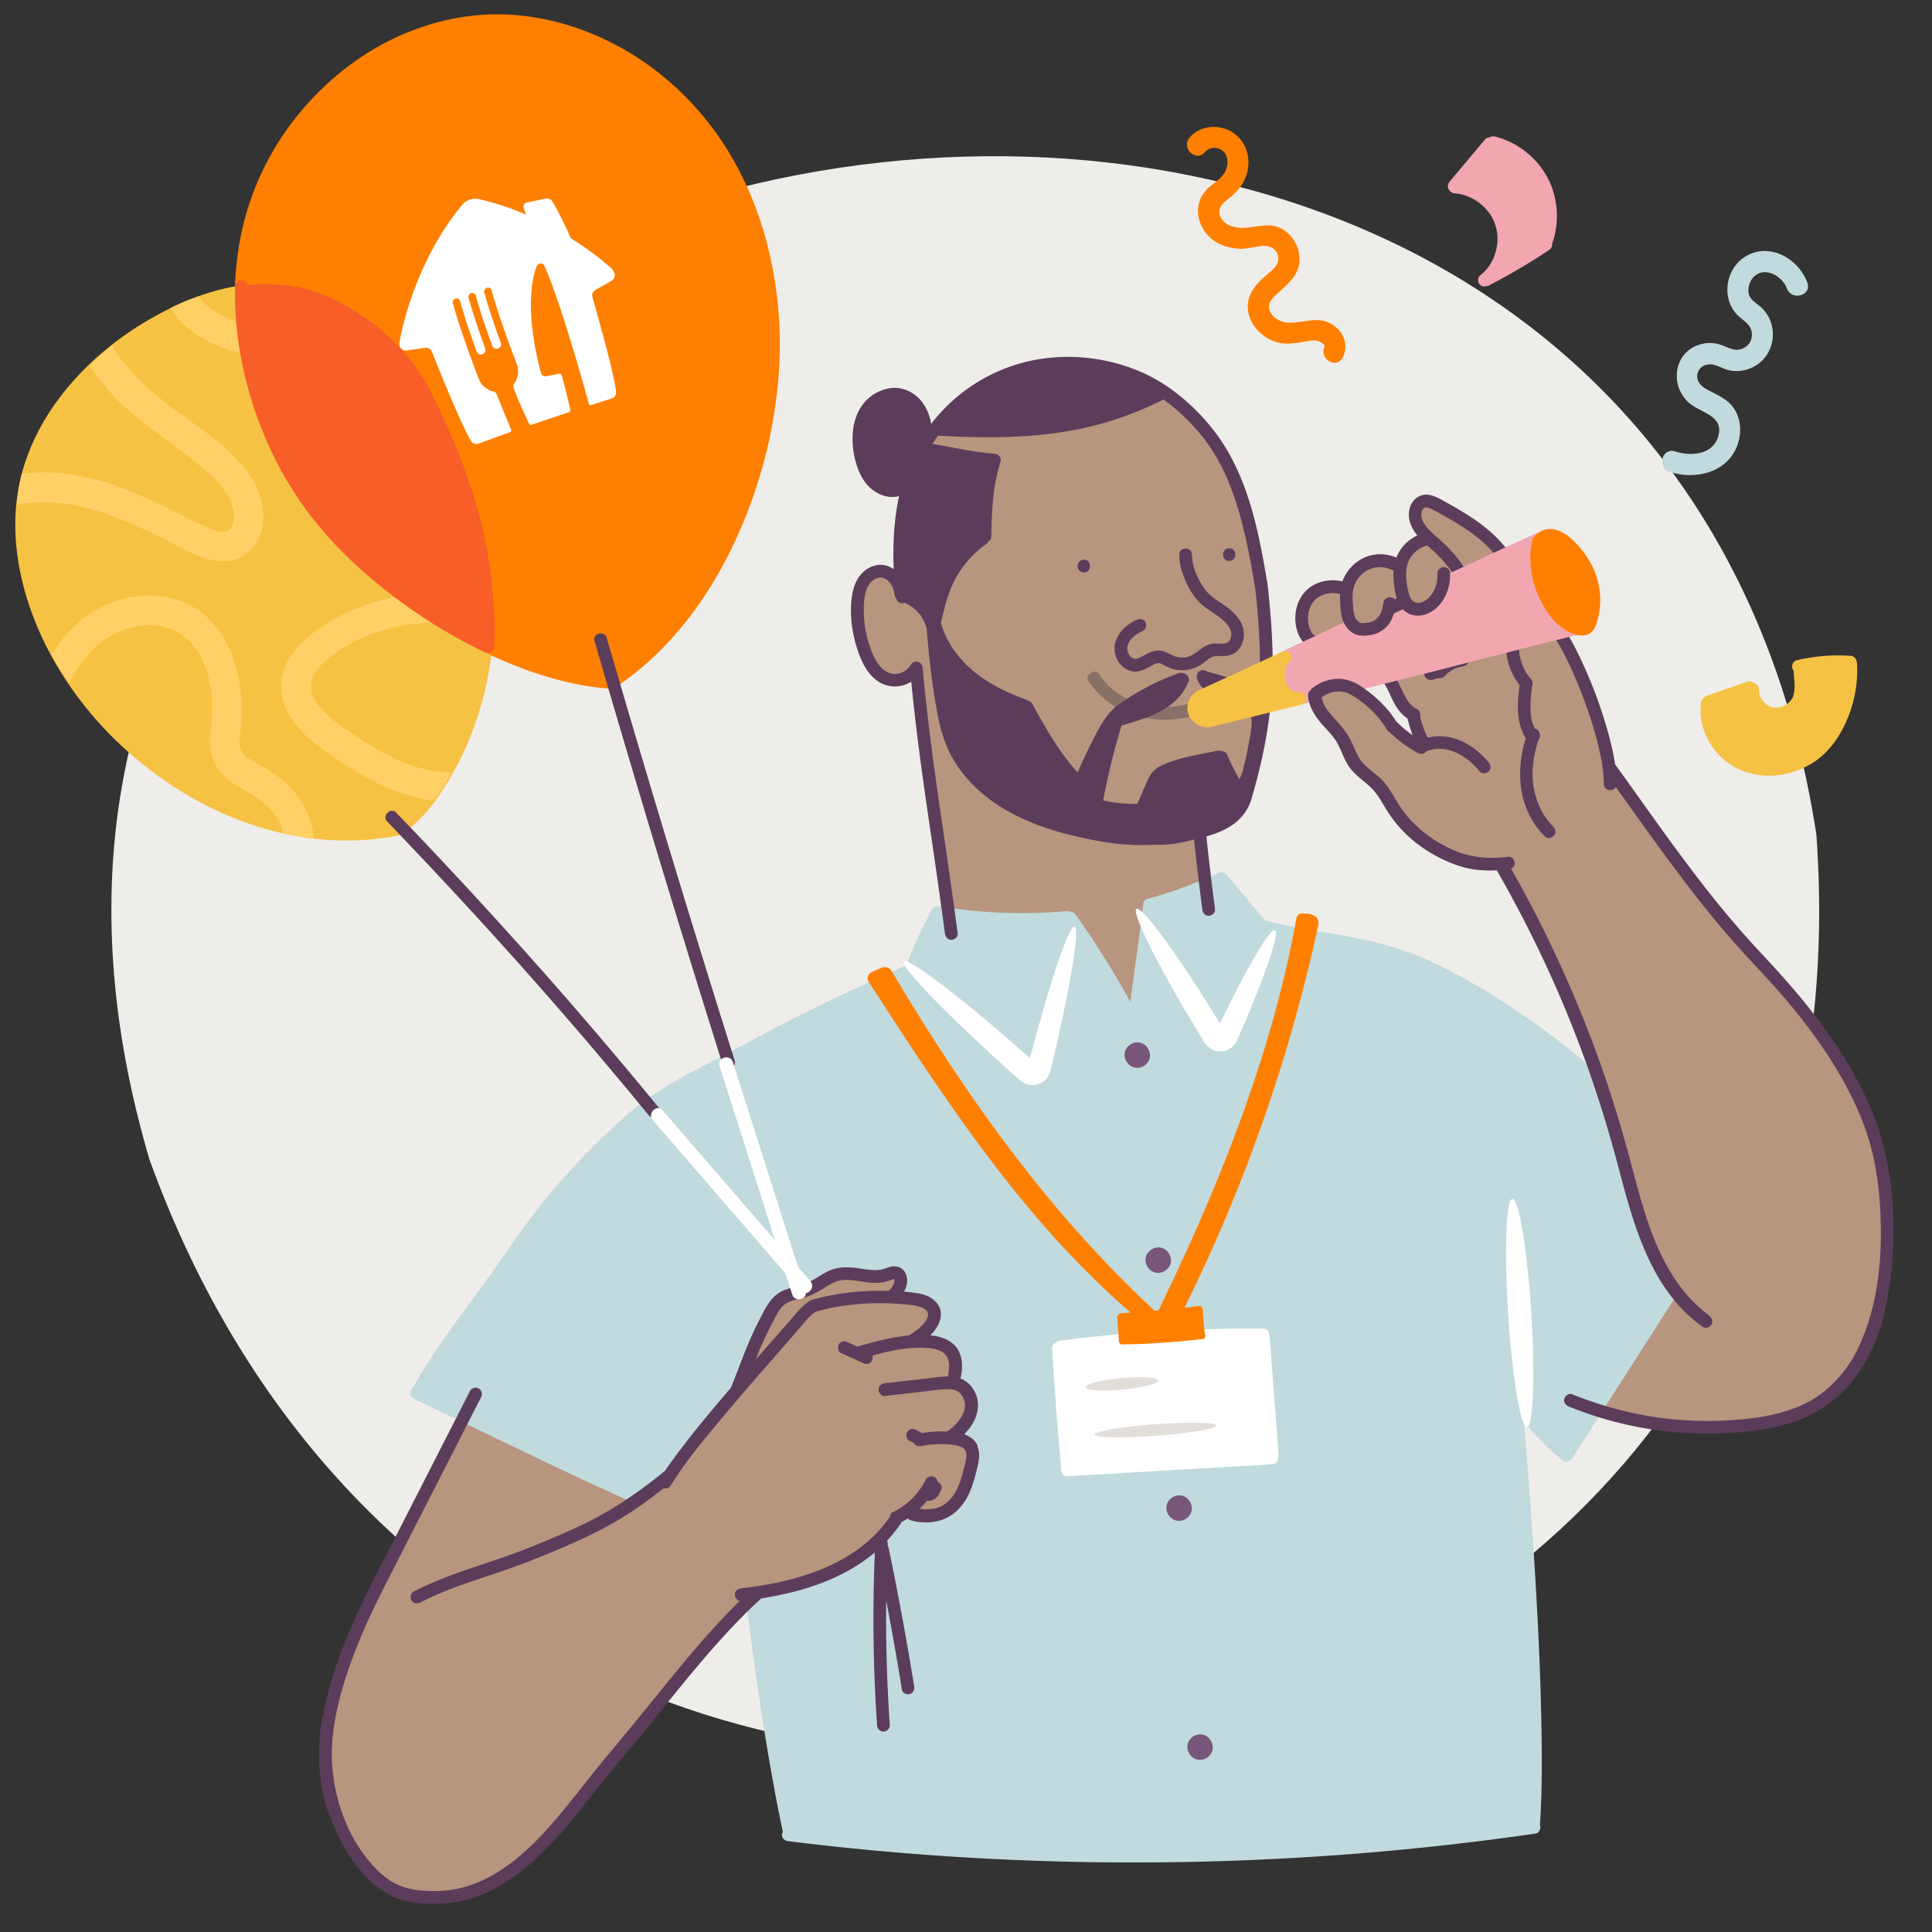 <svg xmlns="http://www.w3.org/2000/svg" viewBox="0 0 200 200"><rect x="0" y="0" width="200" height="200" fill="#333333" stroke="none"/><defs><style>.cls-1{fill:none}.cls-2{fill:#f2a6b0}.cls-3{fill:#f6c243}.cls-5{fill:#fff}.cls-6{fill:#ffd066}.cls-8{fill:#ff8000}.cls-9{fill:#c1dade}.cls-10{fill:#b7957e}.cls-11{fill:#e2ded9}.cls-13{fill:#5b3d5b}.cls-14{fill:#78577a}</style></defs><path d="M15.48 120.05c35.91 99.32 180.14 71.7 172.55-33.66C170.51-27.8-17.88 7.22 15.48 120.05Z" style="fill:#efedea" id="BG_Strong"/><g id="Illustrations"><g id="Confetti"><path class="cls-2" d="M160.76 19.69a8.547 8.547 0 0 0-3.29-4.33c-.83-.57-1.76-.99-2.74-1.23-.22-.05-.4 0-.54.1-.17 0-.34.06-.45.19l-3.67 4.38c-.21.25-.26.61-.05.87.11.2.33.33.58.35 1.43.1 2.86.96 3.67 2.18.85 1.3.96 2.85.42 4.3-.29.79-.81 1.5-1.49 2.04-.28.23-.23.7 0 .93.19.19.44.22.67.15.09 0 .19-.03.28-.08 2.13-1.1 4.2-2.32 6.2-3.65.22-.15.35-.4.32-.65.64-1.77.67-3.77.07-5.55Z"/><path class="cls-3" d="M192.2 68.56v-.01c0-.21-.1-.38-.24-.5a.6.6 0 0 0-.41-.16c-1.86-.13-3.74.03-5.55.46-.35.08-.55.48-.46.81.02.09.06.16.12.23.07.87.23 1.81-.02 2.66-.14.47-.69.95-1.18 1.11-.07.02-.15.05-.23.06-.04.01-.08.02-.13.03h-.03c-.09 0-.18.01-.27 0h-.14.03-.06a2.68 2.68 0 0 1-.27-.07c-.01 0-.1-.04-.12-.04-.08-.04-.15-.07-.22-.12-.02-.01-.21-.14-.15-.09-.3-.23-.43-.41-.6-.72-.14-.26-.2-.54-.19-.87 0-.32-.25-.6-.56-.65-.16-.14-.39-.22-.6-.14l-4.27 1.49c-.16.05-.29.16-.37.29-.09.08-.16.18-.18.3-.27 1.85.31 3.64 1.47 5.1s2.9 2.33 4.76 2.53c1.86.2 3.88-.33 5.46-1.38 1.38-.92 2.41-2.27 3.13-3.75.99-2.03 1.46-4.31 1.31-6.56Z"/><path class="cls-8" d="M124.73 15.75c.44-.5 1.1-.59 1.69-.24.68.4.76 1.28.53 1.97-.28.86-1.01 1.24-1.66 1.79-.65.55-1.07 1.17-1.22 1.98-.27 1.48.53 3.02 1.78 3.79.72.44 1.56.66 2.4.71.94.06 1.83-.32 2.74-.29.73.02 1.38.58 1.35 1.36s-.82 1.28-1.33 1.73c-1.1.96-2.06 2.11-1.81 3.67.25 1.57 1.58 2.85 3.09 3.24.88.23 1.76.07 2.65-.07.46-.07 1.04-.24 1.51-.09.14.04.78.35.66.59-.62 1.26 1.27 2.38 1.89 1.11.62-1.27.13-2.64-1.07-3.4-1.59-1.01-3.07-.05-4.75-.21-.7-.07-1.45-.52-1.73-1.19-.3-.71.18-1.25.67-1.71 1.01-.95 2.18-1.77 2.38-3.25.17-1.32-.49-2.71-1.6-3.43-1.48-.96-2.9-.16-4.49-.23-.77-.04-1.6-.29-2-1.01-.49-.88.03-1.43.71-1.95 1.14-.88 1.95-1.93 2.1-3.41.16-1.57-.61-3.1-2.07-3.75-1.35-.6-2.99-.37-3.99.76-.93 1.06.61 2.61 1.55 1.55Z"/><path class="cls-9" d="M172.8 48.84c2.59.85 5.87.16 6.99-2.58.47-1.15.49-2.5-.08-3.62-.65-1.28-1.87-1.7-3.05-2.35-.62-.34-1.13-.9-.92-1.67.2-.72.97-1.03 1.65-.86s1.24.56 1.95.63 1.37-.04 1.99-.32c2.49-1.12 2.96-4.51.92-6.31-.52-.46-1.16-.76-1.25-1.51-.07-.59.18-1.26.62-1.66 1.14-1.04 2.92.04 3.36 1.27.47 1.32 2.59.75 2.12-.58-.89-2.5-3.93-4.25-6.41-2.73-2.18 1.33-2.56 4.63-.59 6.29.56.47 1.16.82 1.25 1.62.08.73-.3 1.37-.99 1.64-.76.3-1.36-.09-2.07-.35s-1.39-.32-2.1-.15c-3.14.74-3.46 4.79-.9 6.43 1.31.83 3.21 1.23 2.55 3.24-.61 1.85-2.87 1.97-4.44 1.46-1.35-.44-1.92 1.68-.58 2.12Z"/></g><g id="Layer_8"><path class="cls-10" d="M117.1 105.29s-4.54-7.58-4.62-7.78-1.7-2.46-1.7-2.46l-8.33.05-4.53-.58-1.35-11.95-1.52-11.31-.43-1.8s-1.77 1.38-2.72.82c-.96-.56-2.57-2.58-2.84-4.44s-.28-2.75 0-4.17-.21-1.67 1.13-2.27c1.34-.6 2.13.18 2.13.18s.65 1.63.82 1.31 3.63 2.83 3.63 2.83 1.42-4.02 1.92-4.74c.49-.72 1.78-2.36 2.31-2.65s.98-.58.98-.58.3-4.99.47-5.81c.17-.82.5-2.22.5-2.22l-.49-.7-5.25-.32-1.48-.51 1.12-1.71s4.24 1.03 5.45.47 6.12-.26 7.16-.62 6.16-1.53 7.64-2.11 3.6-1.52 3.6-1.52 1.73 1.3 2.59 2.2c.86.9 3.9 4.98 4.63 7.05.73 2.06 1.94 7.11 2.37 9.64.43 2.53.79 8.84.79 8.84s-3.68 1.97-4.88 2.67c-1.2.7-2.22.84-2.52 1.42s-.15 1.72.63 1.91 4.86-.65 5.02-.72 1.5-.21 1.5-.21-1.5 5.47-1.5 6.54-.36 2.35-.36 2.35-1.3-.81-1.66-1.68-.82-2.31-.82-2.31-2.72.41-3.49.62-2.02.39-2.71 1.03-.96 1.51-1.29 2.08-.48 1.75-1.57 1.74-3.88-.49-3.88-.49.78-4.23.82-4.42 1.01-3.72 1.01-3.72 1.74-1.45 2.94-1.51 3.53-1.77 3.76-2.19.53-1.46.35-1.34-2.43.82-3.68 1.49-3.83 2.22-4.24 2.95-2.35 5.43-2.35 5.43l-.73.71s-3.51-4.94-4.13-5.79c-.62-.85-1.01-2.12-1.62-2.18s-6.11-4-7.19-5.32-1.86-2.12-1.86-2.12.75 8.46 1.11 9.85c.36 1.39 2.48 5.45 3.7 6.13s5.66 3.75 8.18 4.22 7.15 1.52 9.56 1.42c2.42-.11 5.16-.69 5.16-.69l.49 5.27-5.84 2.12-1.89 11.61ZM47.91 146.9s-6.57 12.79-8.1 15.86c-1.53 3.07-4.76 10.73-5.59 14.39s-.45 7.77.36 9.91c.81 2.14 2.42 5.53 3.83 6.74 1.41 1.22 4.32 3.34 7.75 2.52 3.43-.82 5.45-.64 9.07-4.58s7.69-8.94 10.32-12.16c2.63-3.23 9.11-10.93 9.95-11.79.84-.87 2.43-2.33 2.43-2.33s5.11-1.22 7.5-2.43c2.39-1.21 3.67-2.06 5.2-3.27 1.53-1.21 2-2.74 3.05-2.87 1.05-.13 2.83.16 3.98-.41s1.95-1.62 2.44-3.03c.49-1.41 1.02-2.69.59-3.35-.44-.66-1.95-1.23-1.95-1.23s1.01-1.08 1.47-2.16c.46-1.08.59-1.07.25-2.04-.33-.97-1.88-1.52-1.88-1.52s.45-1.57.11-2.56-.63-1.57-1.58-1.63c-.95-.07-2.43-.27-2.11-.49s1.27-.41 1.53-1.56c.27-1.15.43-2.26-.34-2.42s-3.65-.49-3.65-.49.83-.95.73-1.58c-.1-.63-.24-1.03-.67-.91s-2.68.35-3.68.24-2.28.07-3.5.75-3.35 1.43-4.14 1.75-1.32 1.03-1.98 2.53-2.75 7.3-3.83 8.3-5.67 6.57-6.08 7.3-3.16 2.76-3.16 2.76l-14.68-6.89c-.19-.09-3.6-1.36-3.6-1.36ZM155.54 57.35s-2.16-2.38-3.66-3.3c-1.5-.92-2.45-1.86-3.49-2-1.03-.15-1.96-.14-1.87.9s.05 1.21.66 2.01l.62.8s-1.63.43-2.12 1.28c-.5.85-.87 1.38-1.54 1.2s-1.86-.59-3.31.45-1.29 1.83-1.29 1.83-1.08-.02-2.04.24-2.04.83-2.33 1.53c-.28.7-.56 1.62-.38 2.31s1.19 1.86 1.19 1.86l3.89-1.62s1.25.49 2.07.21 1.24-.78 1.63-1.45.63-.99.63-.99l1.1-.32s1.31 1.12 2.07.68 1.68-.48 1.89-1.39.35-1.98.35-1.98.27.66.94.24 2.55-1.31 3.1-1.44 1.87-1.05 1.87-1.05ZM143.69 70.19l5.78-1.53 7.11-1.64 5.05-1.15s2.13 4.08 2.76 5.81c.63 1.74 2.47 8.38 2.47 8.38s6.47 8.83 8.35 11.21c1.87 2.39 7.82 8.94 9.89 11.47s5.9 7.83 6.95 10.09c1.05 2.26 2.64 6.6 2.91 9.07.27 2.47.68 8.39 0 11.44-.68 3.05-1.93 6.89-3.09 8.36s-2.34 3.13-4.4 4c-2.06.87-4.74 1.39-8.19 2.04s-7.1-.48-8.83-.54-5.2-1.28-5.2-1.28l8.06-12.49s-2.59-3.76-3.36-6.85-2.57-8.93-3.27-11.37c-.7-2.44-3.58-10.29-5.05-13.5-1.47-3.21-4.92-9.94-5.05-10.18s-1.19-2.11-1.19-2.11-5.82-.23-8.2-2.6c-2.37-2.37-2.73-3.18-3.68-4.43s-2.67-2.06-3.44-3.73c-.78-1.67-1.89-3.69-2.77-4.65-.88-.96-1.01-1.7-1.01-1.7s.41-.91 2.07-.99 2.45.26 3.31 1.04c.85.77 1.88 1.2 2.56 2.35.68 1.15 1.99 2.16 2.46 2.42s.76-.12.76-.12-.87-2.13-.92-2.32-.25-.67-.61-.99-1.01-1.31-1.46-2.19-.76-1.34-.76-1.34Z"/></g><g id="Character"><path class="cls-9" d="M77.22 165.46v-.01.01zM173.43 133.09a.64.64 0 0 0-.57-.04c-.15-.35-.33-.77-.47-1-.27-.44-2.53-5.73-3.18-7.82-.65-2.09-3.18-12.3-3.18-12.3s-.01 0-.03-.02c0-.17-.06-.34-.19-.45-.9-.74-1.75-1.53-2.65-2.27-.89-.74-1.82-1.46-2.76-2.16a80.584 80.584 0 0 0-6.17-4.19c-2.02-1.24-4.1-2.41-6.27-3.39-2.4-1.09-4.9-1.82-7.48-2.33-3.17-.63-6.38-1.02-9.51-1.82l-4.03-4.79a.487.487 0 0 0-.24-.16.507.507 0 0 0-.4-.02c-.03.01-.05.02-.08.03-2.41 1.01-4.84 2.01-7.37 2.67h-.05c-.03 0-.06.02-.09.03a.57.57 0 0 0-.35.45l-.03.15c-.36 3.36-.9 6.7-1.32 10.05a89.677 89.677 0 0 0-5.66-9.02c-.16-.22-.41-.35-.67-.32a.485.485 0 0 0-.27-.05c-4.38.38-8.81.23-13.16-.5-.28-.05-.55.04-.71.26-.03.04-.07.08-.09.13-1 1.86-1.88 3.77-2.65 5.73-4.32 1.92-8.6 3.92-12.8 6.08-2.16 1.11-4.28 2.28-6.43 3.4-1.97 1.03-3.96 2.04-5.86 3.21-.87.53-1.72 1.1-2.53 1.72-.89.68-1.71 1.42-2.53 2.18-1.64 1.52-3.22 3.1-4.72 4.75-1.39 1.53-2.7 3.12-3.95 4.76-1.3 1.7-2.49 3.48-3.73 5.23-2.6 3.7-5.43 7.24-7.77 11.11-.29.48-.58.97-.86 1.47-.01.02-.03.03-.04.05-.17.29-.09.75.24.9 5.92 2.81 11.8 5.71 17.74 8.48 1.68.78 3.37 1.55 5.06 2.31.32.14.71.09.9-.24.09-.15.11-.35.05-.54l1.16-.86 2.29-2.27 5.99-7.46s.63-1.6 1.05-2.66c.43-1.06 2.46-5.25 3.15-6.5s2.32-.92 3.35-1.59c1.03-.68 1.75-1.02 2.84-1.41s4.02-.08 4.96-.02c.94.05 1.77-.21 1.87.34s-.49 1.46-.73 1.58.71.34 1.32.38 2.17.57 2.63.87.4.78.05 1.65c-.34.87-1.53 1.56-1.53 1.56s1.57.27 2.11.49.93.49 1.39 1.07c.47.59.08 3.12.08 3.12s.84.26.85.27.85.59 1.02 1.25c.18.66.09 1.37-.25 2.04-.34.67-1.47 2.16-1.47 2.16s1.7.55 1.86.79.07.69 0 1.52c-.07.84-.39 2.02-.94 3.26-.54 1.24-1.78 2.09-2.88 2.38-1.11.29-2.84-.41-2.84-.41s-.84.74-1.11.84c-.27.1-2.36 3.15-5.36 4.77-2.55 1.38-7.67 2.6-9.15 2.94a.607.607 0 0 0-.42-.16c-.32 0-.7.3-.66.66.81 6.58 1.74 13.16 2.94 19.68.28 1.52.58 3.03.9 4.54-.05.1-.09.21-.09.31 0 .39.3.61.66.66a291.187 291.187 0 0 0 60.48 1.15c5.64-.48 11.27-1.13 16.88-1.94.35-.05.55-.5.46-.81 0-.02-.01-.03-.02-.05.25-3.72.22-7.46.14-11.19-.1-4.77-.32-9.53-.61-14.29-.3-5.02-.66-10.04-1.08-15.05-.06-.77-.13-1.54-.2-2.32.54.56 1.3 1.31 1.93 1.87.74.65 1.63 1.57 2.16 2.13l-.11.17c-.19.3-.06.73.24.9.32.19.71.06.9-.24l8.47-13.24 2.39-3.74c.19-.3.06-.73-.24-.9Z"/><path class="cls-9" d="M162.46 150.07c-1.86-1.4-3.39-3.35-4.91-5.13-.23-.27-.69-.24-.93 0-.27.27-.23.66 0 .93 1.61 1.88 3.19 3.84 5.18 5.34.28.22.74.05.9-.24.2-.34.05-.69-.24-.9Z"/><path d="M122.91 72.9c-3.3.83-7.15-.08-9.08-3.06-.46-.71-1.6-.05-1.14.67 2.26 3.48 6.67 4.64 10.56 3.66.82-.21.47-1.48-.35-1.27Z" style="fill:#877166"/><path class="cls-13" d="M143.17 70.58c-.05-.07.02.03.04.05.03.05.06.09.09.14.05.08.11.17.16.26.11.18.2.37.29.56.18.39.35.78.56 1.16.39.73.94 1.45 1.72 1.8.31.14.72.1.9-.24.15-.29.1-.75-.24-.9-.09-.04-.18-.09-.26-.14-.03-.02-.07-.04-.1-.07-.1-.06.02.02-.03-.02-.13-.12-.26-.24-.38-.38-.03-.03-.09-.11-.03-.03l-.09-.12a4.6 4.6 0 0 1-.15-.23c-.1-.16-.2-.33-.28-.5-.4-.78-.71-1.58-1.26-2.28-.21-.27-.71-.24-.93 0-.27.29-.23.64 0 .93ZM156.11 57.02c-1.7-2.33-4.21-3.81-6.69-5.18-.71-.39-1.52-.84-2.35-.53-.6.22-1.02.76-1.16 1.39-.31 1.38.53 2.56 1.49 3.45.58.54 1.18 1.04 1.72 1.61.58.62 1.1 1.28 1.55 1.99.19.3.58.42.9.24.3-.17.43-.6.24-.9-.74-1.15-1.63-2.21-2.65-3.12-.45-.4-.91-.78-1.32-1.23-.17-.19-.32-.38-.45-.61-.05-.09-.11-.2-.15-.3-.02-.06-.04-.13-.06-.19 0-.02-.04-.21-.03-.09-.02-.11-.02-.23-.01-.34 0 .02.02-.2 0-.11s.03-.13.03-.11c.01-.05.03-.11.05-.16.04-.11-.07.12.03-.05 0 .01.11-.16.05-.09-.03.04.09-.09.12-.11-.09.07.02 0 .05-.02.11-.04-.14.02.05-.02.11-.02.2-.01.32.02.32.09.61.27.9.42 1.12.61 2.23 1.24 3.28 1.97 1.05.73 2.15 1.65 2.94 2.74.21.29.57.43.9.24.28-.16.45-.61.24-.9ZM148.43 70.33c.05-.02.06-.03 0 0 .04-.02.07-.03.11-.04.07-.02.15-.05.23-.06.04 0 .08-.02.12-.02-.13.02 0 0 .03 0 .14 0 .27 0 .4-.06.18-.08.31-.24.45-.38.05-.05.11-.09.16-.14.07-.06-.09.06-.01 0l.11-.08c.11-.08.23-.15.35-.22.06-.03.12-.06.19-.09.03-.01.07-.04.09-.04-.05 0-.09.04-.01 0 .14-.05.28-.1.42-.14.07-.02.13-.03.2-.05.05 0 .27-.04.11-.02.34-.04.68-.27.66-.66-.02-.32-.29-.7-.66-.66-1.06.13-2.05.59-2.78 1.38l.47-.19c-.46 0-.88.11-1.3.31-.31.15-.42.62-.24.9.21.32.57.4.9.24ZM139.41 60.32c-1.37-.5-3.1-.25-4.16.78s-1.37 2.6-1.03 3.98c.22.85.71 1.73 1.59 2.01.34.11.72-.13.81-.46.1-.36-.12-.7-.46-.81-.11-.04-.18-.09-.29-.22-.08-.1-.17-.27-.23-.41-.05-.1-.09-.24-.13-.38l-.06-.26-.02-.13c-.08-.65.02-1.27.33-1.82s.76-.91 1.36-1.08c.65-.19 1.3-.16 1.95.08.33.12.72-.14.81-.46.1-.37-.13-.69-.46-.81ZM160.82 85.61c-1.13-1.12-1.8-2.59-2.06-4.15-.27-1.63-.01-3.32.5-4.88.15-.17.19-.37.14-.55a.673.673 0 0 0-.49-.61h-.03c-.04-.07-.08-.15-.11-.23a4.907 4.907 0 0 1-.33-1.7c-.03-.83.06-1.67.16-2.49.11-.24.06-.52-.13-.73-.05-.06-.11-.12-.16-.18-.03-.03-.05-.06-.08-.09.04.05.04.05 0-.01-.09-.13-.19-.27-.27-.4s-.16-.28-.23-.43c-.04-.07-.07-.15-.1-.22s-.03-.07 0-.01a.487.487 0 0 1-.04-.11c-.12-.3-.2-.62-.27-.94l-.03-.19c0-.01-.02-.15-.02-.17-.02-.16-.02-.32-.02-.49 0-.34-.3-.67-.66-.66s-.66.29-.66.66c0 1.42.5 2.79 1.38 3.89-.14 1.09-.26 2.19-.11 3.29.08.59.22 1.15.47 1.7.08.17.17.35.28.51-.55 1.74-.74 3.59-.45 5.41.29 1.77 1.12 3.47 2.4 4.73.6.6 1.53-.33.93-.93Z"/><path class="cls-13" d="M194.04 115.67c-1.7-4.38-4.33-8.32-7.27-11.95-1.39-1.71-2.87-3.35-4.38-4.96a96.488 96.488 0 0 1-4.96-5.73c-3.18-3.97-6.1-8.13-9.05-12.26-.37-.52-.75-1.04-1.12-1.56-.02-.03-.05-.06-.07-.08-.19-1.35-.54-2.69-.92-3.99-.66-2.25-1.5-4.47-2.49-6.6-.47-1.03-.99-2.04-1.57-3.01-.44-.72-1.58-.06-1.14.67 1.08 1.78 1.93 3.69 2.67 5.6.8 2.08 1.5 4.22 1.94 6.41.05.27.11.54.15.81l.06.38s.01.09.02.12c0 .06.01.11.02.17.06.49.09.97.1 1.47 0 .72.96.83 1.24.32 2.56 3.58 5.11 7.18 7.8 10.67 1.55 2 3.14 3.96 4.83 5.84 1.5 1.68 3.07 3.28 4.54 4.98 2.96 3.43 5.66 7.16 7.59 11.29.94 2.01 1.66 4.13 2.07 6.32.37 1.97.54 3.98.59 5.99.11 4.3-.4 8.77-2.21 12.71-.2.43-.41.84-.64 1.26-1.31 2.19-3.16 4.02-5.61 5.05-2.29.96-4.82 1.3-7.28 1.44a36.6 36.6 0 0 1-7.72-.35c-2.91-.45-5.76-1.24-8.48-2.35-.33-.13-.72.14-.81.46-.1.38.13.68.46.81 5 2.04 10.45 3 15.85 2.78 2.61-.11 5.31-.41 7.77-1.31 2.29-.84 4.28-2.24 5.79-4.17.35-.45.68-.92.98-1.41.03-.03.05-.07.08-.11.02-.03.04-.07.05-.1 1.01-1.68 1.73-3.52 2.18-5.44.02-.08.02-.17.01-.25.58-2.35.85-4.79.89-7.2.08-4.29-.4-8.7-1.96-12.72ZM91.65 144.5h-.01.01zM78.74 139.45v.02c0 .01.04-.1 0-.02Z"/><path class="cls-13" d="M101.2 149.65c-.26-.59-.79-.96-1.38-1.18 1.05-1.04 1.74-2.52 1.27-3.95-.27-.84-.87-1.52-1.69-1.83.04-.06.07-.12.08-.2.16-.88.18-1.78-.22-2.6-.36-.75-1.1-1.22-1.87-1.45-.35-.11-.71-.17-1.08-.21.28-.28.53-.59.73-.93.28-.48.43-1.04.33-1.59-.1-.56-.52-1.06-1.01-1.36s-1.05-.43-1.6-.51c-.39-.06-.79-.1-1.18-.13.19-.33.31-.69.33-1.08.02-.45-.14-.93-.48-1.23-.47-.41-1.07-.36-1.61-.15-.46.18-.88.25-1.38.23s-.96-.1-1.44-.17c-1.04-.15-2.07-.22-3.06.19-.92.38-1.69 1.05-2.61 1.41-.97.38-2.03.41-2.89 1.07-.86.65-1.31 1.66-1.8 2.6-.36.7-.7 1.41-1.02 2.14-.7 1.63-1.28 3.3-1.96 4.94-1.58 1.85-3.15 3.71-4.64 5.63-.75.97-1.49 1.95-2.17 2.96-2.66 2.19-5.48 4.11-8.59 5.6-1.65.79-3.34 1.49-5.04 2.19-1.9.78-3.85 1.41-5.79 2.07-2.24.76-4.49 1.55-6.6 2.65-.32.16-.41.6-.24.9.19.32.58.4.9.24 3.67-1.91 7.73-2.84 11.55-4.38 3.32-1.33 6.66-2.71 9.7-4.62 1.37-.86 2.68-1.83 3.96-2.84.26.07.55.01.73-.28.14-.23.29-.46.44-.68.03-.04.05-.07.07-.11 1.44-2.19 3.08-4.14 4.77-6.17 2.11-2.53 4.29-5 6.45-7.48.5-.57.99-1.14 1.49-1.71.56-.64 1.08-1.39 1.8-1.85 2.3-.65 4.69-.91 7.08-.87.62.01 1.23.04 1.85.09.57.05 1.03.08 1.55.2.2.05.43.12.56.18.2.09.36.22.43.3.02.03.1.17.11.17.01.04.02.08.04.12v.06c0 .15 0 .23-.07.39-.16.39-.5.76-.86 1.08-.32.29-.69.53-1.08.75-.74.07-1.47.19-2.19.34-1.05.22-2.08.52-3.12.81l-1.01-.46c-.16-.07-.32-.12-.51-.07-.15.04-.32.16-.39.3-.15.29-.1.75.24.9l2.28 1.04c.16.07.32.12.51.07.15-.04.32-.16.39-.3.08-.16.1-.37.05-.55 1.66-.46 3.34-.84 5.06-.81.77.01 1.7.06 2.3.52.65.49.64 1.39.51 2.12-.02.12-.01.23.01.34-.83-.03-1.69.14-2.5.23l-4.08.46c-.35.04-.66.27-.66.66 0 .32.3.7.66.66l3.17-.36c1.01-.11 2.04-.28 3.06-.33.39-.02.8-.02 1.16.14.3.14.49.33.64.6.31.53.33 1.2.07 1.75-.36.76-.99 1.46-1.69 1.88-.14 0-.28 0-.42-.01-.72-.01-1.45.05-2.16.17l-.62-.33a.528.528 0 0 0-.25-.08.457.457 0 0 0-.26.01c-.09.02-.16.06-.22.12-.07.05-.13.11-.17.18-.08.15-.12.34-.07.51.05.16.15.31.3.39l.46.25c.15.25.45.35.74.3 1.1-.22 2.27-.28 3.38-.12.29.04.74.15.99.33.28.2.35.56.31.96-.05.49-.21.97-.33 1.45-.13.5-.27 1-.47 1.48-.34.81-.87 1.6-1.65 2.05-.44.26-.95.37-1.45.39-.29 0-.58 0-.87-.04-.02 0-.05 0-.07-.01.27-.26.53-.53.77-.82h.16c.09 0 .2-.02.29-.05s.18-.07.27-.11c.04-.02.08-.04.11-.07.07-.06.16-.11.22-.18.14-.16.23-.31.29-.5.05-.06.1-.12.12-.19.04-.08.06-.16.06-.25l-.02-.18a.657.657 0 0 0-.17-.29.678.678 0 0 0-.23-.14c-.02-.2-.12-.4-.31-.5-.3-.16-.73-.09-.9.24-.19.38-.41.74-.66 1.08-.03.05-.07.09-.1.14 0 0-.02.02-.03.04-.06.07-.12.15-.18.22-.14.17-.29.33-.45.49s-.31.29-.47.43c-.07.06-.15.12-.22.18-.02.01-.06.05-.08.06l-.12.09c-.35.25-.72.47-1.11.66-.18.09-.29.29-.32.5 0 .01-.02.02-.03.03-2.56 3.75-6.92 5.71-11.22 6.67-1.36.3-2.74.52-4.13.68-.35.04-.66.27-.66.66 0 .27.22.58.5.65-3.17 3.11-5.98 6.57-8.77 10.02-1.59 1.96-3.19 3.92-4.82 5.86-1.43 1.7-2.78 3.47-4.18 5.2-2.61 3.22-5.54 6.49-9.43 8.09-1.89.78-3.86.99-5.9.79-.9-.09-1.87-.32-2.67-.77-.99-.55-1.82-1.33-2.54-2.19-2.56-3.05-3.86-7.11-3.92-11.08.03-3.54 1.05-7.12 2.29-10.38.99-2.61 2.19-5.13 3.46-7.61 1.53-2.99 3.05-5.98 4.58-8.97l5.13-10.05c.16-.32.08-.71-.24-.9-.29-.17-.74-.08-.9.24s-9.26 18.14-9.26 18.14c-2.52 4.94-5.01 10.08-5.97 15.59-.04.06-.08.13-.09.2-.23 1.29-.32 2.59-.3 3.9 0 1.98.27 3.95.96 5.82.02.05.05.11.08.15.49 1.46 1.16 2.86 1.99 4.16 1.28 1.98 3.01 3.9 5.31 4.67 1 .33 2.08.44 3.13.47 1.1.02 2.2-.07 3.28-.29 2.07-.42 4.04-1.5 5.73-2.75 1.76-1.3 3.3-2.86 4.74-4.51 1.43-1.65 2.87-3.53 4.3-5.31 1.55-1.93 3.16-3.79 4.72-5.71 3.3-4.07 6.55-8.22 10.3-11.89.4-.39.81-.77 1.22-1.15 4.24-.68 8.42-1.96 11.76-4.76-.19 4.58-.19 9.16 0 13.73.06 1.38.14 2.76.23 4.15.02.36.29.66.66.66.34 0 .68-.3.66-.66-.29-4.29-.42-8.59-.37-12.9.39 2.02.75 4.03 1.1 6.06.18 1.05.36 2.11.52 3.16.06.35.49.55.81.46.37-.1.52-.46.46-.81-.6-3.73-1.27-7.46-2-11.17-.21-1.05-.42-2.09-.64-3.14a.61.61 0 0 0-.09-.2v-.24a.68.68 0 0 0-.08-.31c.51-.55.98-1.13 1.4-1.75.03-.05.05-.1.07-.16.23-.12.44-.25.66-.39.14.11.31.19.49.23.66.16 1.4.21 2.07.13 1.4-.15 2.51-.9 3.3-2.05.75-1.1 1.08-2.43 1.39-3.71.16-.69.27-1.42-.03-2.1Zm-8.64-17.27c.04 0 .02.02 0 .02v-.01Zm0 0Zm.04.3s-.03.1-.03.11c.03-.09-.06.14-.08.18-.04.07-.07.14-.11.22-.02.03-.12.17-.1.16-.11.12-.21.2-.33.28-1.12-.03-2.24 0-3.35.1-1.5.14-2.99.39-4.44.8-.09 0-.18.04-.28.1-.78.47-1.34 1.18-1.92 1.86-.42.49-.85.98-1.28 1.46-.81.93-1.62 1.86-2.44 2.78.1-.26.2-.52.31-.79.05-.13.1-.25.15-.38.01-.03.03-.06.04-.09l.01-.03c.03-.07.06-.15.1-.22.14-.31.28-.62.42-.92.38-.8.79-1.59 1.22-2.37.2-.35.44-.68.77-.92.32-.24.74-.37 1.14-.47.45-.12.9-.21 1.34-.38.43-.17.87-.4 1.28-.65.7-.42 1.41-.94 2.25-1 .92-.07 1.83.17 2.74.26.53.05 1.06.05 1.58-.06.25-.05.49-.15.73-.24.07-.03.16-.06.23-.09v.01c0 .02.02.03.02.05 0 0 0 .05.01.07v.16Zm3.5 3.37s0 .03 0 0ZM127.25 58.07c.85 0 .85-1.32 0-1.32s-.85 1.32 0 1.32ZM112.2 59.26c.85 0 .85-1.32 0-1.32s-.85 1.32 0 1.32ZM127.18 70.15l-2.28-.66s-.02-.02-.03-.02a.528.528 0 0 0-.25-.08.457.457 0 0 0-.26.01c-.16.05-.31.15-.39.3-.07.13-.1.28-.08.42 0 .03 0 .06.01.08.01.06.03.11.06.16.03.08.06.16.1.23.04.09.09.17.14.25.08.12.17.23.27.34.1.1.22.19.34.28.07.05.16.07.25.08.09.02.18.02.26-.01.09-.02.16-.06.22-.12.07-.05.13-.11.17-.18.02-.04.04-.08.05-.12l1.07.31c.33.1.73-.12.81-.46s-.11-.71-.46-.81Z"/><path class="cls-9" d="M109.96 95.12c-1.1 3.82-2.11 7.68-3.02 11.55-.13.54-.25 1.09-.38 1.63-.06.28-.13.56-.19.84-.03.13-.07.27-.08.4-.01.09-.01.16 0 .25 0 .02 0 .21.02.13l.19-.47-.02.03.47-.19h-.03l.33.09.17.18.07.51-.63.47h.03c.36.04.66-.32.66-.66 0-.38-.3-.63-.66-.66h-.03c-.28-.03-.57.22-.63.48-.17.68.7 1.21 1.2.7.13-.13.2-.3.2-.48 0-.08 0-.16-.02-.25-.04-.17 0-.01-.01.02.04-.28.13-.56.19-.84.25-1.09.5-2.18.76-3.26.52-2.17 1.08-4.34 1.66-6.49.33-1.22.67-2.43 1.02-3.64.23-.82-1.03-1.16-1.27-.35ZM118.9 94.22c2.22 3.38 4.49 6.72 6.83 10.03.66.94 1.33 1.87 2 2.79.21.29.57.43.9.24.29-.17.45-.61.24-.9-2.37-3.28-4.68-6.6-6.93-9.96-.64-.95-1.27-1.91-1.9-2.86-.2-.3-.58-.42-.9-.24-.3.17-.43.6-.24.9Z"/><path class="cls-9" d="M107.07 109.29c-4-2.31-7.81-4.97-11.34-7.95-.24-.2-.48-.41-.72-.62s-.51-.52-.83-.62c-.46-.13-.99.16-.99.67 0 .44.34.72.75.77.24.03.44-.15.57-.33l.02-.03c.2-.29.05-.73-.24-.9-.33-.19-.7-.05-.9.24l-.02.03.57-.33h-.03l.47.19.05.07.09.33v-.04l-.09.33.02-.03-.39.3.07-.02h-.35c-.13-.03-.11-.09-.02 0 .05.05.1.09.15.13.09.08.18.15.27.23.2.18.41.35.61.52a90.66 90.66 0 0 0 3.62 2.89c1.63 1.23 3.3 2.39 5.02 3.48.99.63 1.99 1.23 3 1.82.74.42 1.4-.71.67-1.14ZM129.16 106.91c1.04-3.49 1.82-7.05 2.35-10.66.05-.35-.09-.71-.46-.81-.31-.09-.76.11-.81.46-.52 3.6-1.31 7.17-2.35 10.66-.24.81 1.03 1.16 1.27.35Z"/><path class="cls-13" d="M122.08 57.41c.01 1.04.31 2.05.76 2.98.37.78.87 1.56 1.51 2.14.74.67 1.66 1.1 2.38 1.78.29.28.56.61.68.99.02.05.05.2.05.19v.23c0 .13 0 .05-.02.18-.01.05-.02.09-.04.14 0 .03-.05.15-.02.07-.08.19-.11.24-.25.36.07-.06-.09.06-.12.07-.1.05.09-.02-.05.02-.05.01-.1.03-.14.04-.54.09-1.07-.07-1.61.1-.92.28-1.46 1.16-2.43 1.34-.39.07-.82.03-1.2-.11-.45-.17-.83-.48-1.32-.56-.51-.08-.97.04-1.43.26-.18.09-.36.19-.54.29s-.33.19-.5.24c-.05.02-.09.03-.14.04-.09.02-.03 0-.08 0h-.1c.11 0-.08-.02-.09-.02s-.12-.04-.03 0c-.05-.02-.1-.05-.15-.08-.09-.05-.07-.04-.16-.13-.22-.23-.35-.56-.35-.88 0-.14.05-.32.11-.47.1-.22.22-.39.37-.54.33-.34.72-.58 1.16-.78.32-.14.4-.62.24-.9-.2-.34-.58-.38-.9-.24-.96.42-1.8 1.16-2.16 2.17-.33.93-.03 2.05.72 2.69.38.32.87.53 1.37.5s1-.26 1.45-.52c.17-.09.38-.22.53-.28.04-.02.19-.06.27-.07h.04c.09 0 .03-.01.14.01.2.04.38.16.56.25.27.14.55.27.84.35 1.1.3 2.27.05 3.17-.64.36-.28.72-.65 1.19-.69.62-.06 1.2.07 1.79-.2.93-.43 1.3-1.54 1.15-2.49-.17-1.1-1.05-1.91-1.9-2.52-.49-.35-1.02-.65-1.48-1.05-.41-.36-.64-.66-.91-1.09-.59-.94-1.04-2.04-1.05-3.16 0-.85-1.33-.85-1.32 0Z"/><path class="cls-14" d="M117.73 110.54c.69 0 1.35-.61 1.32-1.32-.03-.71-.58-1.32-1.32-1.32-.69 0-1.35.61-1.32 1.32.03.71.58 1.32 1.32 1.32ZM119.9 131.77c.69 0 1.35-.61 1.32-1.32-.03-.71-.58-1.32-1.32-1.32-.69 0-1.35.61-1.32 1.32.03.71.58 1.32 1.32 1.32ZM122.06 157.44c.69 0 1.35-.61 1.32-1.32-.03-.71-.58-1.32-1.32-1.32-.69 0-1.35.61-1.32 1.32.03.71.58 1.32 1.32 1.32ZM124.23 182.18c.69 0 1.35-.61 1.32-1.32-.03-.71-.58-1.32-1.32-1.32-.69 0-1.35.61-1.32 1.32s.58 1.32 1.32 1.32Z"/><path class="cls-2" d="M163.17 64.43c-.25.06-.51.13-.76.19a8.37 8.37 0 0 1-.79-.54c-.43-.35-1.95-3.06-2.24-3.95-.22-.67-.19-2.64-.16-3.57.16-.07.32-.15.49-.22.32-.15.4-.62.24-.9-.2-.33-.58-.38-.9-.24-3.26 1.48-6.5 2.99-9.75 4.5-.32.15-.4.61-.24.9.07.11.16.19.26.24-.2.36-.46.83-.66 1.16-.39.64-.28.32-1.27.96s-2.07-.68-2.07-.68l-1.35.63s-.32.48-.39.67-.85 1.1-1.63 1.45c-.43.19-1.01.11-1.45 0a.72.72 0 0 0-.05-.54c-.19-.33-.58-.39-.9-.24-2.23 1.04-4.45 2.09-6.68 3.12-.32.15-.4.61-.24.9.02.04.05.08.08.11-.05.32-.31 2-.06 2.85.17.58.73.87 1.13 1.01 0 .08 0 .16.02.23.11.35.45.55.81.46l1.46-.36c.16-.04.31-.16.39-.3s.12-.35.07-.51a.37.37 0 0 0-.05-.11c.35-.21 1.07-.64 1.59-.81.32-.1.78-.1 1.19-.07-.09.42.25.95.81.82 6.09-1.49 12.17-3.08 18.25-4.62 1.74-.44 3.48-.88 5.22-1.31.82-.2.47-1.47-.35-1.27Z"/><path class="cls-13" d="M176.99 136.22c-2.38-1.72-4.05-4.16-5.26-6.82s-2-5.62-2.76-8.49c-.92-3.47-1.93-6.9-3.12-10.29a127.963 127.963 0 0 0-9.19-20.29c-.08-.14-.16-.27-.23-.41.22-.11.37-.3.37-.57 0-.32-.3-.7-.66-.66-1.92.25-3.8.11-5.59-.65-1.53-.65-2.96-1.59-4.15-2.77-.6-.59-1.14-1.25-1.59-1.96-.5-.79-.92-1.63-1.54-2.35-.62-.71-1.39-1.16-2.03-1.8-.64-.64-.92-1.44-1.27-2.23-.45-.99-1.11-1.77-1.84-2.57-.56-.61-1.17-1.32-1.31-2.16.59-.47 1.36-.68 2.1-.6.13.02.27.04.41.09.04.01.08.03.13.04.02 0 .03.01.04.01 0 0 .01 0 .02.01.27.14.53.27.78.44 1.27.82 2.46 1.99 3.26 3.33.07.12.17.2.27.25.88.86 1.88 1.6 2.96 2.19.29.15.68.09.87-.19.33-.12.73-.22 1.01-.24.59-.04.98 0 1.53.18 1.16.35 2.18 1.19 2.98 2.15.23.27.7.23.93 0 .27-.27.23-.66 0-.93-.95-1.14-2.19-2.1-3.64-2.51-.88-.25-1.8-.27-2.68-.06-.05-.11-.11-.22-.16-.33-.02-.05-.05-.1-.07-.16 0-.02-.03-.08-.04-.09l-.15-.39c-.18-.5-.32-1.01-.42-1.52-.07-.34-.49-.56-.81-.46-.36.12-.53.45-.46.81.13.65.32 1.28.56 1.89-.12-.08-.23-.16-.34-.25-.05-.03-.09-.07-.14-.1 0 0-.02-.02-.04-.03-.03-.02-.05-.04-.08-.06-.11-.09-.23-.18-.34-.28-.23-.2-.46-.41-.68-.63a.18.18 0 0 0-.07-.05c-.76-1.23-1.79-2.28-2.93-3.15-.97-.75-2.04-1.37-3.32-1.28-.96.07-1.83.43-2.56 1.05-.05.04-.09.1-.12.16-.13.12-.22.29-.21.48.06 1.04.56 1.92 1.2 2.71.59.73 1.32 1.36 1.79 2.18.47.82.71 1.7 1.23 2.47.55.81 1.33 1.34 2.06 1.98s1.17 1.4 1.65 2.21 1.03 1.57 1.67 2.27c1.23 1.34 2.76 2.43 4.41 3.2 1 .47 2.03.84 3.12 1 .8.12 1.6.15 2.41.11 1.8 3.14 3.47 6.35 5 9.63 1.57 3.36 2.98 6.8 4.24 10.29 1.24 3.45 2.32 6.95 3.26 10.49.78 2.93 1.54 5.88 2.72 8.69 1.17 2.79 2.78 5.44 5.12 7.4.32.27.65.52.98.76.29.21.73.05.9-.24.19-.33.05-.69-.24-.9ZM150.12 59.37c-.02-.36-.29-.66-.66-.66-.34 0-.68.3-.66.66.04.8-.16 1.6-.66 2.24-.4.52-1.11 1.01-1.75.7-.28-.14-.41-.44-.5-.73-.13-.41-.22-.85-.27-1.28-.11-.82-.09-1.71.31-2.44.43-.78 1.18-1.27 2.05-1.45.35-.07.55-.49.46-.81-.1-.36-.46-.53-.81-.46-1.11.22-2.08.89-2.7 1.84-.15.23-.27.48-.37.74-1-.43-2.16-.47-3.17-.06a4.279 4.279 0 0 0-2.43 2.55c-.23.67-.27 1.4-.23 2.1.04.65.08 1.37.31 1.98.21.54.62 1.06 1.15 1.32.53.26 1.22.22 1.8.11.65-.12 1.28-.5 1.7-1.01.29-.36.47-.77.6-1.2.31-.15.62-.29.93-.44.1.11.22.21.35.3 1.01.7 2.34.31 3.17-.47.94-.89 1.43-2.24 1.36-3.52Zm-9.3 5.08c.09.03.03.02 0 0Zm3.53-2.42a.607.607 0 0 0-.3-.18c-.32-.09-.74.11-.81.46-.09.44-.17.92-.39 1.32-.19.33-.52.61-.83.72-.2.07-.39.11-.57.13-.11 0-.22.02-.34.02H140.91c-.04 0-.07-.02-.11-.03l-.09-.06c-.02-.02-.06-.05-.06-.05-.16-.14-.29-.28-.38-.48-.16-.41-.18-.9-.22-1.35-.04-.53-.06-1.08.06-1.61.2-.83.75-1.52 1.51-1.92.81-.42 1.82-.36 2.64.07-.03.43-.02.86.03 1.28.06.51.14 1.06.3 1.58-.09.04-.18.08-.26.12ZM95.26 63.66s-.02-.03-.03-.04c.05.07.07.08.04.04ZM94.48 62.89c.09.1.04.03 0 0Z"/><path class="cls-13" d="M97.11 45.1c3.21.18 6.43.26 9.64 0 3.03-.24 6.04-.78 8.93-1.75 1.63-.55 3.22-1.22 4.77-1.99.59.42 1.15.87 1.68 1.36.7.64 1.37 1.32 1.98 2.04.13.16.26.31.39.47l.09.12c.02.02.06.08.07.09.07.1.15.2.22.29.26.36.51.73.75 1.11.49.79.93 1.62 1.31 2.47.04.1.09.2.13.29.02.05.04.1.06.14 0 .01.02.05.02.06a34.056 34.056 0 0 1 .79 2.16c.73 2.26 1.23 4.59 1.65 6.92.12.66.23 1.33.35 1.99.29 2.65.5 5.32.49 7.99 0 .85 1.32.85 1.32 0 0-2.71-.21-5.41-.5-8.1 0-.03-.01-.06-.02-.09v-.08c-.75-4.56-1.63-9.3-3.87-13.41-.91-1.67-2.07-3.2-3.4-4.55-1.63-1.65-3.48-3.06-5.59-4.01-4.55-2.06-9.97-2.27-14.62-.36a17.747 17.747 0 0 0-7.35 5.61c-.15-.87-.48-1.68-1.05-2.38-.71-.87-1.87-1.43-3-1.33-1.12.11-2.18.67-2.9 1.54-.8.97-1.15 2.18-1.19 3.43-.04 1.14.16 2.37.57 3.44.46 1.19 1.19 2.16 2.4 2.65.62.25 1.26.29 1.84.14-.53 2.47-.66 5.04-.55 7.56-.39-.27-.84-.44-1.35-.45-.78 0-1.55.4-2.05.99-.56.66-.82 1.48-.94 2.33-.23 1.71-.01 3.52.49 5.16.43 1.4 1.1 2.95 2.43 3.71 1.02.58 2.27.51 3.23-.08.3 3.01.66 6.01 1.07 9.01.46 3.38.97 6.76 1.46 10.14.33 2.3.65 4.6.96 6.9.05.35.27.66.66.66.32 0 .71-.3.66-.66-.52-3.91-1.09-7.82-1.66-11.72-.48-3.28-.93-6.44-1.32-9.7-.24-2.02-.46-4.04-.65-6.07 0-.11-.04-.22-.1-.31-.11-.2-.3-.34-.56-.34-.05 0-.09 0-.14.02-.14.02-.27.09-.37.23-.04.04-.07.09-.09.13-.48.77-1.51 1.12-2.31.75-.97-.45-1.5-1.55-1.84-2.53-.48-1.36-.72-2.79-.68-4.24.02-1.07.19-2.48 1.26-2.95.51-.23.96-.07 1.31.28.38.39.57.92.65 1.5.01.1.07.19.14.27.08.28.3.5.63.5.08 0 .16-.02.23-.05 0 0 .02 0 .04.01-.01 0-.03 0-.04-.01.02 0 .04.02.06.02h-.03c.01 0 .03 0 .03.01l.12.06c.15.07.29.15.43.24.07.05.15.1.22.15h.01c.03.03.07.06.11.09.13.11.26.23.38.35.06.06.11.12.17.18.03.03.06.07.09.1v.01c.06.04.11.16.15.22.05.07.09.14.13.21.09.15.16.3.23.45v.02c.02.04.03.08.05.13.03.08.06.17.08.26.01.05.04.1.06.14.23 3.01.58 6.04 1.15 9.01.27 1.41.67 2.79 1.33 4.06.58 1.12 1.35 2.14 2.22 3.04 1.87 1.93 4.24 3.28 6.74 4.23 1.33.5 2.69.89 4.07 1.21 1.48.34 2.98.63 4.49.78 1.21.12 2.42.14 3.64.07 1.22.07 2.42-.13 3.62-.43.14-.03.28-.07.42-.1.24 2.41.55 4.82.85 7.23.04.35.27.66.66.66.32 0 .7-.3.66-.66-.32-2.52-.64-5.03-.89-7.56 1.02-.29 2.01-.67 2.86-1.31.89-.67 1.52-1.57 1.83-2.64v-.02c.87-2.97 1.54-5.99 1.89-9.07.04-.35-.33-.66-.66-.66s-.56.23-.64.53c-.15 0-.3.07-.42.18-.35.33-.18.76-.18 1.17 0 .79-.19 1.59-.33 2.36-.14.77-.31 1.6-.52 2.39-.08.31-.16.62-.3.91-.04.08-.08.16-.13.24-.04-.07-.08-.14-.12-.22a25.082 25.082 0 0 1-1.15-2.35c-.09-.21-.33-.32-.56-.32a.772.772 0 0 0-.45-.05c-1.69.35-3.45.61-5.07 1.23-.47.18-.94.38-1.34.7-.4.32-.65.79-.86 1.26-.23.51-.45 1.03-.67 1.54-.1.23-.18.47-.31.68 0 .02-.06.09-.02.06-.07.05-.19.03-.28.03-1.1 0-2.19-.12-3.26-.36.49-2.62 1.12-5.21 1.9-7.76 2.75-.78 5.82-1.69 6.95-4.57.13-.33-.14-.72-.46-.81-.03 0-.06-.01-.09-.01a.567.567 0 0 0-.44-.04c-2.35.85-4.57 2.01-6.58 3.49-.07.05-.14.12-.19.19-1.05.98-1.68 2.33-2.32 3.59-.5.99-.97 2-1.41 3.02-1.92-2.1-3.33-4.62-4.71-7.1-.1-.17-.23-.27-.38-.3a.878.878 0 0 0-.21-.12c-3.05-1.08-6.04-2.78-7.8-5.59-.47-.75-.82-1.54-1.06-2.39.38-1.56.74-3.16 1.52-4.58.76-1.39 1.83-2.61 3.13-3.52.11-.08.2-.18.26-.3.18-.1.31-.28.31-.54.04-2.61.15-5.21.96-7.72v-.02c0-.02 0-.05.01-.07v-.18a.597.597 0 0 0-.15-.32l-.02-.02-.04-.04a.614.614 0 0 0-.26-.15v-.03h-.19c-2.15-.17-4.27-.65-6.39-1.02.05-.09.1-.17.16-.26.13-.2.26-.39.39-.58Z"/><path class="cls-8" d="M165.63 61.52c-.14-1.91-.97-3.59-2.23-5.01-.61-.69-1.35-1.36-2.24-1.64-.92-.28-1.79 0-2.37.73-.07.06-.12.14-.15.22-.03.07-.05.14-.05.21-.39 1.97-.09 4.05.76 5.87.77 1.64 1.94 3.24 3.75 3.78.55.16 1.14.18 1.6-.2.36-.3.53-.75.65-1.19.25-.89.36-1.84.29-2.76Z"/><path class="cls-3" d="M134.53 71.67h-.24a2.68 2.68 0 0 1-.27-.07.69.69 0 0 1-.1-.04.308.308 0 0 0-.09-.04c-.05-.02-.09-.05-.14-.08-.02-.01-.05-.04-.07-.04-.07-.06-.14-.13-.21-.2 0 0-.05-.06-.07-.08-.02-.03-.06-.09-.05-.09-.11-.19-.16-.34-.22-.58a2.02 2.02 0 0 1-.06-.34v-.01c0-.06-.01-.12-.02-.18v-.43s0-.07.01-.1c0-.03.01-.07.02-.08.01-.05.02-.1.04-.14.01-.05.03-.09.04-.14V69c.02-.04.04-.09.07-.13 0 0 .03-.05.05-.08.02-.02.05-.06.06-.07.04-.04.09-.08.13-.12l.02-.02c.26-.18.32-.59.17-.86-.19-.33-.58-.39-.9-.24-2.86 1.33-5.72 2.66-8.59 3.97-.03.01-.05.02-.08.03-.82.42-1.33 1.48-1.03 2.37.16.46.45.84.86 1.1.36.23.81.34 1.23.34H125.16c.02 0 .05 0 .07-.01h.03c3.02-.75 6.04-1.49 9.06-2.23.05-.01.09-.03.13-.05h.07c.34 0 .67-.3.66-.66s-.29-.66-.66-.66Zm-1.51-1.57s0 .03 0 0Z"/></g><path class="cls-5" d="m132.36 150.59-.93-12.24c0-.06-.02-.11-.03-.17-.01-.32-.22-.64-.63-.64-7.03-.07-14.05.34-21.02 1.23-.18.02-.32.1-.42.21-.24.07-.43.27-.41.6.25 4.19.56 8.37.94 12.55v.04c-.01.34.2.68.63.65l21.21-1.24c.46-.03.66-.42.63-.77.02-.07.03-.14.02-.22Z"/><path class="cls-8" d="m91.33 100.16-.96.4c-.36.15-.65.5-.52.91.11.34.53.68.91.52l.96-.4c.36-.15.65-.5.52-.91-.11-.34-.53-.68-.91-.52Z"/><path class="cls-8" d="M135.47 94.86c-.35-.43-1.15-.46-1.27.23-2.57 14.21-8 27.62-14.27 40.56l-.41.03c-10.98-10.17-19.63-22.37-27.24-35.19-.39-.65-1.28-.31-1.38.28-.57-.15-1.26.44-.85 1.06 7.88 12.17 15.93 24.49 26.98 34.04-.33.02-.66.05-.99.07-.14 0-.23.09-.28.19a.27.27 0 0 0-.1.24l.17 2.47c0 .05.02.1.04.15.04.1.14.19.29.18 2.77-.02 5.53-.25 8.28-.54h.09c.19-.05.26-.23.23-.41-.14-.87-.22-1.74-.25-2.62a.36.36 0 0 0-.02-.11c-.02-.15-.16-.32-.33-.3-.52.07-1.03.13-1.55.19a170.16 170.16 0 0 0 13.86-39.61c.14-.65-.51-1.04-.99-.9Z"/><path class="cls-8" d="M135.13 96.05c.07 0 .14 0 .22.01l-.2-.03c.09.02.17.04.25.07l-.18-.07c.05.02.1.05.15.08.34.19.83.09 1.01-.27s.09-.81-.27-1.01c-.3-.17-.65-.27-.99-.25-.39.01-.76.33-.74.74.02.41.32.76.74.74Z"/><path class="cls-3" d="M50.43 57.41c-.45-2.79-.99-5.31-1.89-7.88-.9-2.56-2-5.07-3.27-7.47-1.18-2.23-2.52-4.41-4.21-6.28-1.81-2-4.03-3.69-6.49-4.81-2.6-1.19-5.45-1.77-8.32-1.56-3.18.23-6.24 1.28-9.07 2.72C12.36 34.57 8 38.19 5.06 42.75c-1.42 2.21-2.5 4.68-3.04 7.26-.63 3.01-.55 6.1.05 9.1 1.07 5.39 3.75 10.47 7.26 14.67 3.26 3.89 7.33 7.18 11.84 9.51 4.87 2.52 10.34 3.93 15.84 3.7 1.36-.06 2.73-.22 4.07-.46.07 0 .13-.01.2-.04.07-.02.14-.06.19-.1 2.1-1.28 3.64-3.41 4.9-5.47 1.33-2.19 2.37-4.53 3.15-6.97.83-2.63 1.36-5.35 1.5-8.11s-.14-5.64-.59-8.43Z"/><path class="cls-13" d="M40.09 85.06c3.72 3.87 7.39 7.79 11 11.77 3.53 3.89 6.99 7.83 10.39 11.83 1.91 2.25 3.81 4.52 5.68 6.8.23.27.7.23.93 0 .27-.27.23-.66 0-.93-3.33-4.06-6.72-8.07-10.18-12.02a531.35 531.35 0 0 0-16.89-18.38c-.59-.61-1.52.32-.93.93Z"/><g id="Layer_19"><path class="cls-1" d="M29.18 72.13c-.75-3.79 2.6-6.51 5.57-8.12 4.91-2.66 10.73-3.27 16.06-1.86-.19-3.07-.68-5.74-1.18-7.92-3.41 1.86-7.18 2.98-11.14 2.2-4.21-.84-7.77-4.34-7.96-8.75-.11-2.4 1.33-4.2 1.83-6.45.52-2.3-1.49-3.12-3.36-3.6-3.98-1.04-8.4-1.6-10.99-5.21-.12-.17-.24-.35-.35-.54-.61.31-1.23.64-1.84 1.01-1.64 1-3.04 1.98-4.25 2.93.41.7.88 1.33 1.29 1.84 1.29 1.6 2.87 2.95 4.48 4.21 2.98 2.33 6.73 4.41 8.74 7.72 1.03 1.69 1.51 3.89.81 5.8-.68 1.86-2.39 2.92-4.36 2.69-2.04-.23-3.91-1.45-5.72-2.34-1.92-.95-3.86-1.86-5.89-2.55-2.04-.69-4.15-1.18-6.31-1.19-.88 0-1.93.05-2.89.31-.27 4.17.61 9.16 2.59 13.51.29.65.62 1.29.98 1.93 1.03-1.67 2.36-3.15 4.04-4.25 3.1-2.04 7.47-2.59 10.73-.6 3.12 1.91 4.48 5.43 4.84 8.92.09.92.11 1.85.06 2.78-.05.89-.36 1.97-.13 2.85.22.83 1.16 1.23 1.85 1.62.8.45 1.56.94 2.28 1.51 1.89 1.5 3.31 3.87 3.46 6.25.3.03.6.06.9.07 5.41.31 7.94-.55 7.94-.55.95-.43 2.24-1.69 3.55-3.46-2.93-.38-5.72-1.58-8.28-3.19-2.77-1.74-6.71-4.09-7.39-7.57Z"/><path class="cls-1" d="M24.49 81.34c-1.53-.93-2.59-2.19-2.72-4.02-.11-1.56.25-3.14.16-4.71-.15-2.68-1.06-5.7-3.52-7.12-2.7-1.56-6.3-.55-8.48 1.45-1.18 1.08-2.06 2.39-2.74 3.8 3.35 4.79 7.91 8.94 11.28 10.79 3.34 1.83 6.96 3.74 10.82 4.73-.12-.59-.37-1.18-.73-1.72-1.01-1.51-2.57-2.28-4.08-3.19ZM9.57 49.58c2.13.53 4.18 1.35 6.18 2.25 1.98.89 3.87 2.02 5.87 2.85.6.25 1.61.67 2.16.13.59-.57.45-1.73.25-2.42-.54-1.85-2.14-3.17-3.58-4.34-2.91-2.37-6.15-4.37-8.75-7.1-.88-.92-1.73-1.96-2.43-3.09-3.04 2.96-4.51 5.77-6.05 8.64-.41.76-.73 1.64-.97 2.59 2.41-.41 5.05-.08 7.32.49ZM24 33.13c3.23 1.22 7.34 1.11 9.97 3.58 1.44 1.35 1.79 3.28 1.4 5.16-.4 1.88-1.76 3.53-1.77 5.49-.01 3.78 3.64 6.12 7.08 6.25 2.97.11 5.69-.98 8.19-2.46-1.07-3.94-4.63-13.46-10.41-17.74-4.82-3.57-11.34-4.9-17.91-2.72.85 1.14 2.09 1.93 3.44 2.44ZM43.09 64.57c-3.38.35-7.15 1.67-9.64 4.07-1.28 1.24-1.74 2.69-.62 4.21 1.1 1.48 2.83 2.56 4.33 3.58 2.83 1.91 6.13 3.58 9.59 3.57 1.9-3.27 3.54-7.34 3.93-11.16.12-1.2.19-2.37.2-3.49-2.5-.8-5.17-1.05-7.8-.78Z"/><path class="cls-6" d="M29.01 80.58c-.72-.57-1.48-1.06-2.28-1.51-.69-.38-1.62-.78-1.85-1.62-.23-.88.08-1.95.13-2.85.05-.93.04-1.86-.06-2.78-.36-3.49-1.72-7.01-4.84-8.92-3.26-2-7.63-1.45-10.73.6-1.68 1.11-3.01 2.58-4.04 4.25a33.59 33.59 0 0 0 1.87 2.98c.67-1.42 1.56-2.72 2.74-3.8 2.18-2.01 5.78-3.01 8.48-1.45 2.47 1.42 3.37 4.44 3.52 7.12.09 1.57-.27 3.15-.16 4.71.13 1.84 1.2 3.1 2.72 4.02 1.5.91 3.07 1.68 4.08 3.19.36.54.61 1.13.73 1.72 1.04.27 2.1.47 3.17.58-.14-2.38-1.57-4.75-3.46-6.25ZM37.17 76.42c-1.51-1.01-3.24-2.09-4.33-3.58-1.12-1.52-.67-2.97.62-4.21 2.49-2.4 6.26-3.71 9.64-4.07 2.63-.27 5.29-.02 7.8.78.02-1.11-.01-2.17-.07-3.2-5.34-1.42-11.15-.8-16.06 1.86-2.97 1.61-6.31 4.33-5.57 8.12.69 3.49 4.62 5.83 7.39 7.57 2.56 1.61 5.35 2.8 8.28 3.19.64-.86 1.28-1.84 1.9-2.9-3.46 0-6.76-1.67-9.59-3.57ZM29.01 37.63c1.87.49 3.88 1.31 3.36 3.6-.5 2.24-1.94 4.04-1.83 6.45.2 4.41 3.75 7.91 7.96 8.75 3.96.79 7.72-.33 11.14-2.2-.23-1-.46-1.9-.66-2.69-.03-.13-.07-.26-.11-.4-2.5 1.49-5.22 2.58-8.19 2.46-3.44-.13-7.1-2.47-7.08-6.25 0-1.96 1.37-3.62 1.77-5.49.4-1.88.04-3.81-1.4-5.16-2.64-2.47-6.74-2.36-9.97-3.58-1.35-.51-2.59-1.3-3.44-2.44-.96.32-1.93.72-2.88 1.19.11.19.22.37.35.54 2.59 3.6 7 4.16 10.99 5.21ZM10.96 53.19c2.03.69 3.97 1.6 5.89 2.55 1.81.89 3.68 2.11 5.72 2.34 1.96.22 3.68-.83 4.36-2.69.7-1.91.22-4.1-.81-5.8-2.01-3.3-5.76-5.39-8.74-7.72-1.61-1.26-3.19-2.61-4.48-4.21-.41-.51-.88-1.14-1.29-1.84-.87.69-1.64 1.36-2.33 2.03.7 1.13 1.55 2.17 2.43 3.09 2.6 2.73 5.84 4.74 8.75 7.1 1.44 1.17 3.04 2.49 3.58 4.34.2.69.34 1.85-.25 2.42-.55.54-1.56.12-2.16-.13-2-.83-3.89-1.96-5.87-2.85-2-.9-4.05-1.72-6.18-2.25-2.27-.56-4.92-.9-7.32-.49-.25.99-.41 2.08-.49 3.22.96-.27 2-.32 2.89-.31 2.16.01 4.27.5 6.31 1.19Z"/></g><path class="cls-8" d="M79.54 25.73c-1.13-4.58-3.11-8.99-5.99-12.75-2.71-3.53-6.18-6.49-10.15-8.51-3.93-2.01-8.34-3.13-12.77-2.97-4.11.15-8.13 1.4-11.68 3.44-3.59 2.07-6.69 4.93-9.12 8.28a28.855 28.855 0 0 0-5.1 12.3c-.21 1.29-.34 2.59-.4 3.89-.02.49.4.69.77.62-.04 1.61 0 3.09.05 4.35.18 4.63 3.16 11.37 4.31 13.68 1.15 2.31 3.84 8.28 13.71 14.87 2.48 1.65 4.98 2.97 7.34 4-.14.29-.06.72.25.87 3.12 1.44 6.4 2.61 9.79 3.18.83.14 1.67.25 2.51.31.13.05.27.05.43-.02.06-.02.11-.05.16-.09 3.42-2.24 6.29-5.21 8.64-8.54 2.36-3.35 4.27-7.22 5.65-11.16 1.38-3.94 2.22-7.82 2.6-11.87.43-4.64.11-9.36-1.01-13.89Z"/><path class="cls-13" d="M61.55 66.37c1.66 5.73 3.35 11.44 5.06 17.16 1.7 5.68 3.43 11.34 5.18 17.01.99 3.19 1.99 6.39 2.99 9.58.25.81 1.53.46 1.27-.35-1.79-5.69-3.56-11.38-5.3-17.08a1965.14 1965.14 0 0 1-7.94-26.66c-.24-.81-1.51-.47-1.27.35Z"/><path d="M51.15 66.78c.07-1.06.15-4-.52-8.59-.85-5.88-3.25-12.13-6.11-17.78-2.86-5.65-8.74-9.35-12.45-10.39-2.82-.79-5.37-.63-6.43-.5-.09-.73-1.29-.7-1.31.11-.07 3.11.29 6.23 1.01 9.25.72 3.06 1.82 6.05 3.25 8.85 1.39 2.74 3.12 5.29 5.15 7.59 2.1 2.38 4.49 4.51 7.01 6.43 2.62 1.99 5.41 3.75 8.35 5.24.36.18.72.36 1.08.53.32.15.71.09.9-.24 0-.02.02-.04.02-.05v-.02c.06-.13.07-.29.04-.43Z" style="fill:#f75e28"/><path class="cls-5" d="M63.49 27.98c-.13-.16-1.71-1.62-4.28-3.24a.386.386 0 0 1-.15-.16c-1.01-2.27-1.87-3.71-1.87-3.71a.666.666 0 0 0-.72-.31l-1.95.41s-.03 0-.05.01c-.22.07-.33.31-.26.53l.22.65s0 .03-.02.03h-.02c-1.46-.63-3.06-1.17-4.75-1.56-.33-.09-.68-.08-1.02.04-.34.12-.62.33-.83.6-5.09 6.18-6.42 13.87-6.44 14.27a.659.659 0 0 0 .72.74l1.98-.28c.27-.02.53.13.65.38.13.32 2.98 7.53 4.07 9.28.16.25.49.36.78.26h.01c1.07-.4 2.06-.76 3.13-1.14l.08-.03c.11-.04.18-.16.14-.28-.26-.63-.86-2.06-1.46-3.57-.02-.04-.04-.09-.05-.12a.421.421 0 0 0-.3-.25c-.67-.14-1.26-.61-1.53-1.28-.97-2.54-2.04-5.49-2.69-7.86a.4.4 0 0 1 .25-.48c.2-.07.43.03.5.24v.03c.44 1.58 1.06 3.41 1.71 5.21.09.24.36.37.6.28.24-.09.37-.36.28-.6-.65-1.81-1.28-3.65-1.71-5.24a.4.4 0 0 1 .25-.48c.2-.07.43.03.5.24v.03c.43 1.57 1.05 3.39 1.7 5.18.09.24.36.37.6.28s.37-.35.28-.59c-.65-1.8-1.27-3.63-1.7-5.21a.4.4 0 0 1 .25-.48c.2-.07.43.03.5.24v.03c.64 2.3 1.66 5.15 2.61 7.62v.02s.02.02.02.04v.02c.23.68.1 1.41-.3 1.95-.07.1-.1.22-.07.35 0 0 .09.4.89 2.21.36.79.61 1.33.73 1.58.04.09.15.14.25.11l.18-.06c.36-.12.73-.25 1.11-.38l.07-.02.07-.02c.49-.16.95-.32 1.39-.47l1.06-.35c.1-.04.16-.14.14-.24-.52-2.32-.89-3.59-.89-3.59a.237.237 0 0 0-.27-.15l-1.34.26c-.22.03-.38-.05-.47-.19-.06-.08-.08-.19-.08-.19-2.03-7.63-.43-10.98-.43-10.98.05-.1.08-.14.08-.14a.36.36 0 0 1 .21-.15c.17-.06.34 0 .45.13 0 0 .04.05.09.17 1.01 2.27 2.27 6.29 3.21 9.44.79 2.68 1.37 4.79 1.37 4.79.03.09.12.13.21.11.7-.23 1.39-.45 2.13-.68h.01c.3-.11.48-.39.46-.69-.21-2.05-2.36-9.49-2.46-9.83-.06-.27.05-.55.28-.7l1.73-.99a.678.678 0 0 0 .12-1.03Z" id="Layer_13"/></g><g id="Outline"><path class="cls-5" d="M111.24 95.91c-.3-.07-.95 1.42-1.8 3.93-.42 1.26-.89 2.77-1.38 4.47-.24.85-.49 1.75-.76 2.68-.22.82-.45 1.66-.68 2.54-.75-.65-1.48-1.29-2.18-1.91-.84-.71-1.65-1.4-2.41-2.05-1.55-1.3-2.97-2.44-4.18-3.37-2.43-1.87-4.04-2.9-4.26-2.65s.99 1.72 3.13 3.92c1.07 1.1 2.37 2.37 3.84 3.76.74.69 1.52 1.41 2.32 2.16.41.37.82.75 1.24 1.13.21.19.42.38.64.57l.37.33c.22.19.43.4.66.56.29.2.56.3.86.34a1.894 1.894 0 0 0 1.65-.62c.19-.21.35-.47.43-.82.15-.63.3-1.26.45-1.87.11-.49.22-.97.33-1.45.21-.95.4-1.86.59-2.73.36-1.73.66-3.29.88-4.6.43-2.62.55-4.24.26-4.31ZM131.99 96.3c-.29-.13-1.21 1.16-2.46 3.37a97.19 97.19 0 0 0-2.09 3.94c-.36.74-.75 1.51-1.14 2.32-.02.02-.03-.01-.03-.01l-.03-.05c-4.18-6.85-8.03-12.13-8.59-11.78-.56.34 2.37 6.18 6.55 13.03.17.27.33.55.5.81.28.41.57.63.93.78.36.14.79.17 1.17.07.39-.11.7-.31.95-.59.27-.3.42-.78.61-1.18.19-.44.37-.87.56-1.29.17-.41.34-.8.5-1.19.64-1.55 1.19-2.96 1.62-4.16.86-2.39 1.24-3.93.95-4.07ZM156.56 124.11c-.66.04-.85 5.36-.44 11.88.42 6.52 1.29 11.77 1.95 11.73.66-.04.85-5.36.44-11.88s-1.29-11.77-1.95-11.73ZM74.49 110.34 82.01 134c.28.88 1.66.5 1.38-.38-2.51-7.89-5.01-15.78-7.52-23.66-.28-.88-1.66-.5-1.38.38Z"/><path class="cls-5" d="m67.58 115.96 15.3 17.67c.61.7 1.62-.32 1.01-1.01l-15.3-17.67c-.61-.7-1.62.32-1.01 1.01Z"/><path class="cls-11" d="M119.91 142.91c-.03-.33-1.75-.44-3.83-.25-2.09.19-3.75.62-3.72.94.03.33 1.75.44 3.83.25 2.09-.19 3.75-.62 3.72-.94ZM125.91 147.57c-.02-.33-2.86-.39-6.34-.13s-6.28.73-6.25 1.06c.02.33 2.86.39 6.34.13s6.28-.73 6.25-1.06Z"/></g></svg>